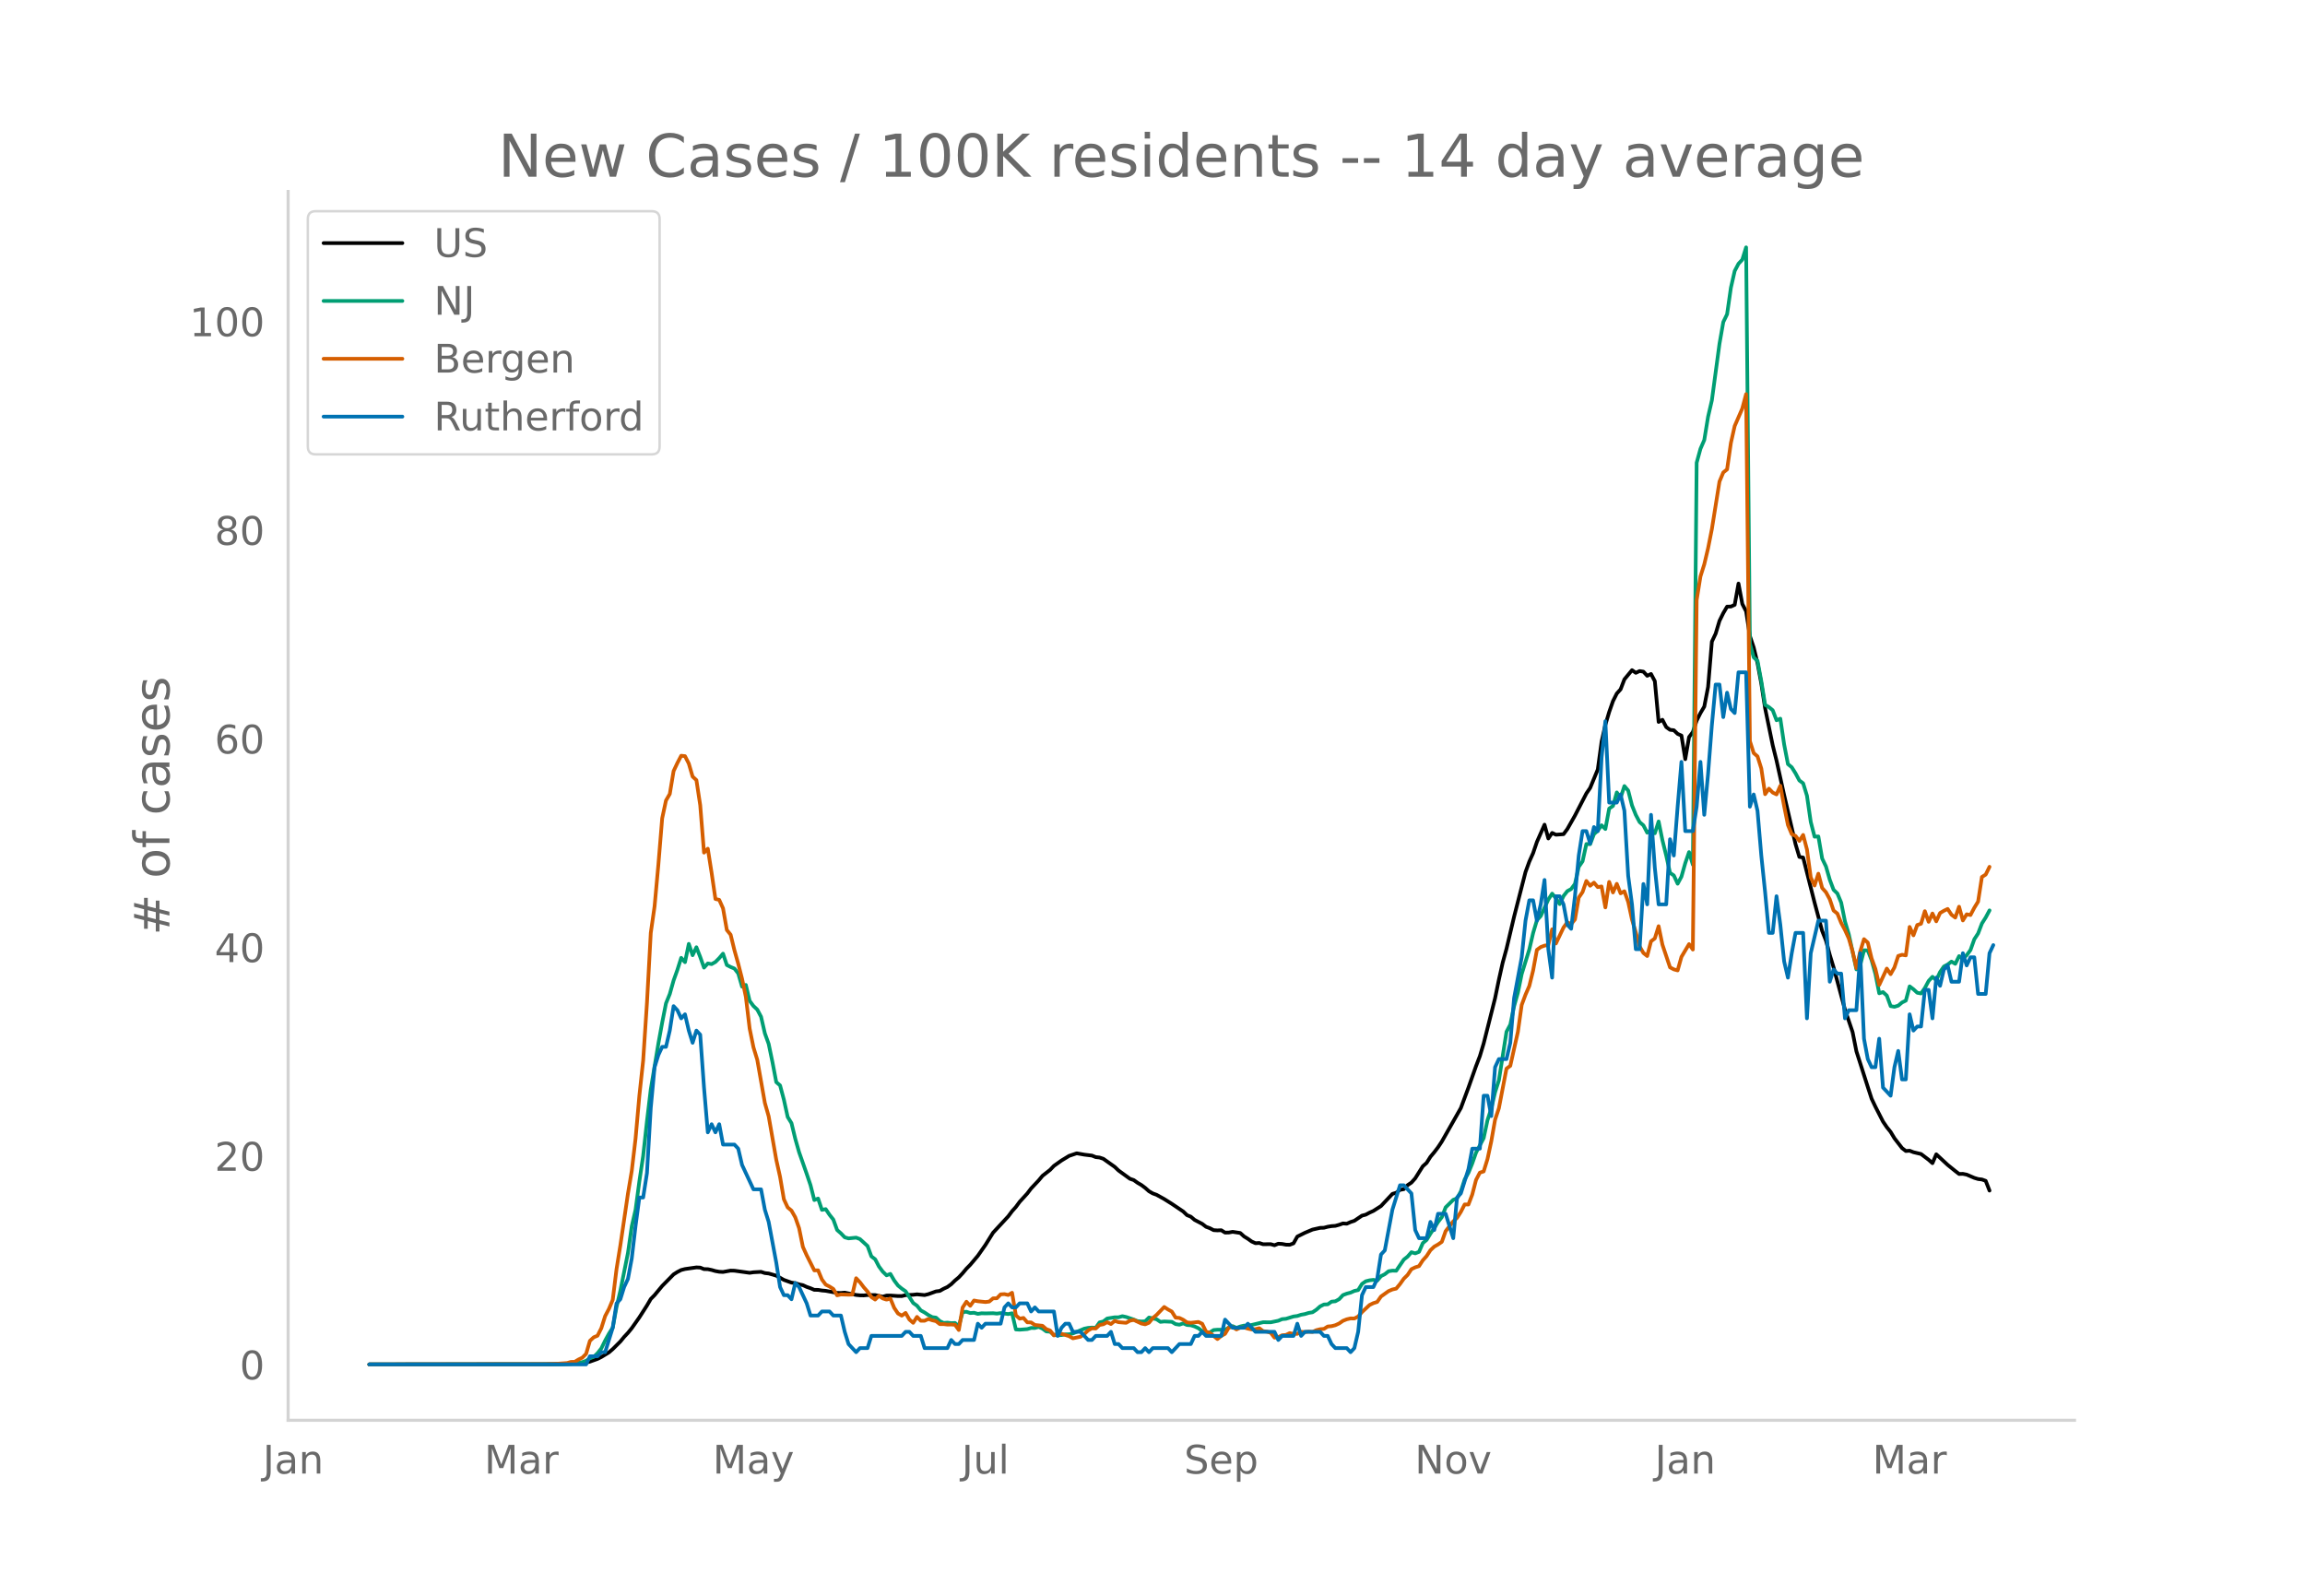 <svg height="864" viewBox="0 0 936 648" width="1248" xmlns="http://www.w3.org/2000/svg" xmlns:xlink="http://www.w3.org/1999/xlink"><defs><style>*{stroke-linecap:butt;stroke-linejoin:round}</style></defs><g id="figure_1"><path d="M0 648h936V0H0z" style="fill:#fff" id="patch_1"/><g id="axes_1"><path d="M117 576.72h725.4V77.76H117z" style="fill:none" id="patch_2"/><path clip-path="url(#pe6ee3582e8)" d="m149.973 554.039 74.13-.064 9.267-.259 3.089-.209 1.544-.222 1.544-.366 3.09-1.1 1.544-.778 3.088-1.88 1.545-1.326 3.088-3.076 1.545-1.88 1.544-1.643 1.545-1.895 3.088-4.388 3.09-4.828 1.544-2.635 1.544-1.574 3.089-3.723 4.633-4.705 1.544-.982 1.545-.795 1.544-.396 4.633-.662 1.545.074 1.544.618 1.544.026 1.545.325 1.544.444 1.545.276 1.544.085 3.089-.55 1.544.038 6.178.862 1.544-.227 3.089-.173 1.544.5 1.545.167 3.088.887 3.09 1.718 3.088 1.105 1.544.217 1.545.499 1.544.313 1.545.713 1.544.536 1.544.657 1.545.012 1.544.252 1.545.133 4.633.847 1.544.026 1.544-.136 4.634.945 1.544.156 1.544.024 1.545-.149 3.089.01 3.088.664 1.545-.452 1.544-.023 3.089.213 1.544.008 1.545-.379 3.089-.15 1.544-.179 3.089.303 1.544-.378 3.089-1.116 1.544-.196 1.545-.877 1.544-.715 1.544-1.13 1.545-1.5 1.544-1.302 1.545-1.657 1.544-1.847 1.544-1.564 3.09-3.665 3.088-4.41 3.089-4.96 6.177-6.66 1.545-2.072 1.544-1.725 1.544-2.093 3.09-3.385 1.544-2.034 3.088-3.28 1.545-1.856 3.089-2.417 1.544-1.614 3.089-2.19 3.088-1.881 3.09-1.047 3.088.55 3.089.374 1.544.621 1.545.17 1.544.518 4.633 3.283 1.545 1.476 4.633 3.356 1.544.528 1.545 1.107 1.544.9 1.544 1.153 1.545 1.372 1.544.886 1.544.561 3.09 1.717 3.088 1.938 4.633 3.118 1.545 1.489 1.544.624 1.544 1.307 3.09 1.605 1.544 1.19 1.544.566 1.544.802 1.545.096 1.544-.075 1.544.974 1.545-.034 1.544-.283 3.089.47 1.544 1.405 1.545.945 1.544 1.105 1.545.696 1.544-.093 1.544.508 3.09-.03 1.544.446 1.544-.629 1.544.1 1.545.297 1.544.04 1.545-.586 1.544-2.745 3.089-1.537 3.088-1.305 3.09-.696 1.544-.043 1.544-.413 1.544-.258 1.545-.102 1.544-.432 1.545-.55 1.544.119 1.544-.688 1.545-.505 3.089-2.088 1.544-.403 1.544-.826 1.545-.69 3.088-1.968 4.634-4.943 1.544-.459 1.544-1.182 1.545-.279 1.544-1.635 1.545-1.034 1.544-1.728 3.089-4.91 1.544-1.377 1.545-2.454 1.544-1.843 1.544-2.031 1.545-2.333 7.722-13.603 3.088-8.302 3.09-8.746 1.544-4.03 1.544-5.144 4.633-18.378 1.545-7.525 1.544-6.898 1.544-5.623 3.09-13.07 4.632-18.109 1.545-4.242 1.544-3.45 1.544-4.544 3.09-7 1.544 5.6 1.544-2.249 1.544.727 3.09-.227 1.544-2.085 3.088-5.456 4.634-8.989 1.544-2.264 3.089-7.47 1.544-11.278 1.544-6.885 1.545-5.188 1.544-4.412 1.545-3.068 1.544-1.725 1.544-4.041 3.09-3.734 1.544 1.084 1.544-.723 1.544.247 1.545 1.68 1.544-.742 1.545 2.92 1.544 16.556 1.544-.869 1.545 2.962 1.544 1.112 1.545.173 1.544 1.477 1.544.681 1.545 9.585 1.544-8.985 1.544-2.03 1.545-4.642 1.544-3.076 1.545-2.6 1.544-7.999 1.544-18.41 1.545-3.248 1.544-5.182 1.545-3.131 1.544-2.638 1.544-.03 1.545-.698 1.544-8.636 1.545 8.274 1.544 2.989 1.544 10.08 1.545 4.606 1.544 6.36 1.544 8.311 1.545 10.04 3.089 15.026 1.544 6.204 3.089 13.99 4.633 19.948 1.544 5.167 1.545.254 4.633 18.292 3.089 11.534 1.544 3.888 1.545 5.8 1.544 5.084 4.633 17.188 3.089 9.11 1.544 7.79 4.633 14.506 1.545 4.75 1.544 3.253 3.089 6.035 1.544 2.276 1.545 1.916 1.544 2.569 3.089 3.992 1.544 1.191 1.545-.12 1.544.609 3.089.73 3.089 2.35 1.544 1.369 1.544-3.6 4.634 4.303 3.088 2.495 1.545 1.188 1.544-.043 1.545.309 3.088 1.32 1.545.47 1.544.181 1.544.563 1.545 3.952h0" style="fill:none;stroke:#000;stroke-linecap:round;stroke-width:1.5" id="line2d_1"/><path clip-path="url(#pe6ee3582e8)" d="m149.973 554.04 78.764-.099 4.633-.235 3.089-.579 1.544-.538 1.544-1.046 1.545-.542 1.544-1.498 1.545-1.963 1.544-3.15 1.544-2.818 1.545-2.449 1.544-8.407 1.544-6.568 3.09-15.373 1.544-10.806 1.544-6.704 1.544-11.582 1.545-10.311 1.544-14.117 1.545-12.907 3.088-18.592 1.545-8.5 1.544-7.814 1.545-3.801 1.544-5.492 1.544-4.306 1.545-4.895 1.544 1.758 1.544-7.426 1.545 4.609 1.544-3.243 1.545 3.934 1.544 4.347 1.544-1.703 1.545.272 1.544-.868 1.545-1.557 1.544-1.82 1.544 4.613 1.545.804 1.544.627 1.545 1.99 1.544 5.354 1.544-.688 1.545 6.47 1.544 2.084 1.545 1.451 1.544 2.91 1.544 6.744 1.545 4.282 1.544 7.43 1.544 8.104 1.545 1.321 1.544 5.778 1.545 7.044 1.544 2.51 1.544 6.371 1.545 5.42 3.089 8.792 1.544 4.575 1.544 6.07 1.545-.613 1.544 4.599 1.545-.304 1.544 2.29 1.544 1.948 1.545 4.245 1.544 1.352 1.544 1.618 1.545.43 3.089-.307 1.544.586 3.089 2.82 1.544 4.197 1.545 1.182 1.544 2.94 1.544 2.081 1.545 1.502 1.544-.586 1.545 2.654 1.544 2.061 1.544 1.27 1.545 1.07 3.089 4.763 1.544 1.1 1.544 1.91 1.545.856 1.544 1.035 1.544.838 1.545.198 1.544 1.42 1.545.747 1.544-.126 1.544.204 1.545-.068 1.544 1.335 1.545-5.75 1.544-.136 1.544.518 1.545-.113 1.544.45 1.545-.245 1.544.054 3.089-.078 1.544.16 1.544-.208 3.09.395 1.544-.32 1.544 6.564 1.544.102 3.09-.245 1.544-.456 1.544.006 1.544-.439 1.545.705 1.544 1.145 1.545.095 1.544 1.363 1.544.099 1.545-.09 1.544-.282 1.544-.037 1.545-.34 4.633-1.953 1.544-.306 1.545-.123 1.544.065 1.545-2.18 1.544-.362 1.544-1.199 3.09-.5h1.544l1.544-.45 1.544.334 3.09 1.042 1.544.65 1.544.134 1.544-.079 1.545-1.54 3.088.72 1.545 1.049 1.544-.164 3.089.14 1.544.933 1.545.239 1.544-.549 1.545.668 1.544.112 1.544.484 1.545.725 1.544 1.19 1.545.722 1.544-.242 1.544-.947 1.545-.126 3.088.04 1.545-.947 1.544-.541 1.545.695 1.544-.555 1.544-.365 1.545.085 3.089-.715 3.088-.736 3.09.03 3.088-.64 1.544-.65 1.545-.13 3.089-.947 1.544-.204 1.544-.508 1.545-.269 1.544-.477 1.544-.252 1.545-1.025 1.544-1.366 1.545-.767 1.544-.068 1.544-1.083 1.545-.153 1.544-.862 1.545-1.656 1.544-.59 1.544-.404 1.545-.692 1.544-.344 1.545-2.5 1.544-1.08 1.544-.389 1.545-.18 1.544.306 1.544-1.812 1.545-.787 1.544-1.216 1.545-.238 1.544.044 3.089-4.53 1.544-1.223 1.545-1.775 1.544.463 1.544-.613 1.545-3.56 1.544-1.288 1.545-2.544 1.544-2.245 1.544-2.49 1.545-1.973 1.544-3.972 3.089-3.055 1.544-.6 1.545-2.847 1.544-4.814 1.544-2.725 1.545-3.802 1.544-4.404 3.089-5.88 1.544-7.256 1.545-4.752 1.544-6.615 1.545-4.84 3.088-19.707 1.545-2.899 1.544-7.501 1.545-5.488 1.544-7.562 3.089-9.988 1.544-6.66 1.544-5.188 1.545-1.696 3.089-6.728 1.544-2.378 1.544 1.877 1.545 2.381 1.544-3.307 1.545-1.976 1.544-.848 1.544-2.082 1.545-6.939 1.544-2.231 1.545-7.024 1.544.061 1.544-4.091 1.545-1.376 1.544-2.204 1.544 1.516 1.545-8.305 1.544-1.073 1.545-5.478 1.544 2.18 1.544-4.762 1.545 1.833 1.544 6.019 1.545 3.86 1.544 2.912 1.544 1.335 1.545 2.974 1.544-1.179 1.545 1.418 1.544-4.804 1.544 7.634 1.545 6.248 1.544 6.997 1.545 1.052 1.544 3.349 1.544-2.865 1.545-5.467 1.544-4.497 1.544 5.127 1.545-163.242 1.544-5.658 1.545-3.553 1.544-9.453 1.544-6.68 3.09-22.953 1.544-8.833 1.544-3.165 1.544-10.764 1.545-6.8 1.544-2.943 1.545-1.662 1.544-4.994 1.544 160.919 1.545 5.576 1.544 1.407 1.544 8.281 1.545 9.61 1.544.896 1.545 1.274 1.544 4.067 1.544-.647 1.545 10.45 1.544 7.993 1.545 1.29 1.544 2.47 1.544 2.889 1.545 1.151 1.544 5.032 1.545 10.655 1.544 5.992 1.544-.095 1.545 8.986 1.544 3.202 1.545 5.39 1.544 4.084 1.544 1.498 1.545 3.714 1.544 7.678 1.544 5.167 3.09 14.274 1.544-1.646 1.544-6.125 1.544.045 1.545 4.026 1.544 5.56 1.545 7.838 1.544-.487 1.544 1.427 1.545 4.265 1.544.276 1.545-.467 1.544-1.288 1.544-.756 1.545-5.78 1.544 1.171 1.544 1.424 1.545.283 1.544-2.221 1.545-2.875 1.544-1.666 1.544 1.352 1.545-3.297 1.544-2.238 1.545-.814 1.544-1.182 1.544.913 1.545-3.134 1.544 1.09 1.545-1.458 1.544-2.116 1.544-4.357 1.545-2.364 1.544-4.043 1.544-2.446 1.545-2.875h0" style="fill:none;stroke:#009e73;stroke-linecap:round;stroke-width:1.5" id="line2d_2"/><path clip-path="url(#pe6ee3582e8)" d="m149.973 554.04 71.042-.097 4.633-.13 4.633-.325 1.544-.454 1.545-.033 1.544-.94 1.545-.747 1.544-1.558 1.544-5.29 1.545-1.429 1.544-.649 1.545-3.051 1.544-4.9 1.544-2.922 1.545-3.7 1.544-12.496 1.544-9.575 3.09-21.064 1.544-9.218 1.544-13.113 1.544-17.397 1.545-14.313 1.544-23.434 1.545-28.367 1.544-10.776 1.544-16.975 1.545-18.792 1.544-7.238 1.545-2.662 1.544-9.282 1.544-3.278 1.545-2.954 1.544.162 1.544 3.019 1.545 5.29 1.544 1.428 1.545 10.16 1.544 19.279 1.544-1.59 1.545 9.834 1.544 10.58 1.545.358 1.544 3.44 1.544 8.796 1.545 1.915 1.544 6.329 1.545 5.485 1.544 6.07 1.544 7.367 1.545 12.886 1.544 7.595 1.545 5.063 3.088 17.527 1.545 5.42 3.088 17.656 1.545 6.946 1.544 9.088 1.545 3.31 1.544 1.299 1.544 2.726 1.545 4.415 1.544 7.594 1.545 3.408 3.088 6.135 1.545-.033 1.544 3.733 1.545 2.077 1.544.779 1.544.974 1.545 2.596 1.544-.357 3.089.098 1.544-.033 1.545-6.653 1.544 1.622 1.544 2.045 1.545 1.753 1.544 2.207 1.545 1.038 1.544-1.525 1.544 1.071 1.545.487 1.544-.454 1.545 3.765 1.544 2.304 1.544.876 1.545-1.103 1.544 2.694 1.545 1.33 1.544-2.401 1.544 1.558h1.545l1.544-.714 1.544.519 1.545.357 1.544 1.2h1.545l1.544.195 1.544-.032 1.545.097 1.544 2.143 1.545-9.12 1.544-2.37 1.544 1.655 1.545-2.142 1.544.292 3.089.325 1.544-.195 1.545-1.298 1.544-.033 1.544-1.59 1.545-.098 1.544.357 1.545-.908 1.544 9.185 1.544 1.33 1.545-.291 1.544 1.785 1.545.032 1.544 1.039 3.089.324 1.544 1.364 1.545.551 1.544 2.013 1.544-.78 1.545.098 3.088.974 1.545.876 3.089-.65 1.544-1.103 1.544-1.46 1.545-.844 1.544.065 1.545-1.428 1.544-.292 1.544-.844 1.545.746 1.544-1.266 1.545.52 3.088.26 1.545-.877 1.544-.292 3.089 1.46 1.544.325 1.545-.649 1.544-1.883 1.544-1.298 3.09-3.213 1.544 1.006 1.544.844 1.544 2.467 1.545.13 1.544.746 1.545 1.071 1.544.162 3.089-.357 1.544.747 1.545 3.18 1.544.52 3.089 2.5 1.544-1.267 1.544-.844 1.545-2.564 1.544-.227 1.545 1.006 1.544-.746 1.544-.065 1.545.487 1.544.324 1.545-.13 1.544-.357 1.544 1.169 1.545.195 1.544.454 1.545 1.98 1.544-.162 1.544-.78 1.545-.13 1.544-.746 1.545.325 1.544-.033 1.544-.843 1.545.13 1.544-.195 1.544.13 1.545-.715 1.544-.389 1.545-.13 1.544-.974 1.544-.13 1.545-.389 1.544-.714 1.545-1.071 1.544-.617 1.544-.357 1.545.033 1.544-.812 1.545-1.785 3.088-2.888 1.545-.747 1.544-.487 1.544-2.207 3.09-2.207 1.544-.65 1.544-.356 1.544-1.85 1.545-2.175 1.544-1.525 1.545-2.337 1.544-.747 1.544-.486 1.545-2.37 1.544-1.72 1.545-2.37 1.544-1.46 1.544-.876 1.545-1.071 1.544-4.35 3.089-3.96 1.544-1.427 1.545-2.435 1.544-3.018 1.544.032 1.545-4.057 1.544-5.94 1.545-2.953 1.544-.487 1.544-4.998 1.545-7.206 1.544-8.795 1.545-4.642 3.088-16.098 1.545-1.136 3.089-13.795 1.544-10.938 1.544-4.154 1.545-3.538 1.544-6.296 1.544-8.374 1.545-1.136 1.544-.584 1.545-.26 1.544-6.362 1.544 5.745 3.09-6.491 1.544-2.11 1.544.747 1.544-1.883 1.545-8.893 1.544-2.24 1.545-4.511 1.544 1.947 1.544-1.266 1.545 1.818 1.544-.26 1.544 8.504 1.545-10.354 1.544 4.285 1.545-3.506 1.544 3.863 1.544-.844 1.545 4.317 1.544 7.173 1.545 5.193 1.544 5.68 1.544 2.694 1.545 1.233 1.544-5.972 1.545-1.169 1.544-4.966 1.544 7.498 3.09 9.218 1.544.811 1.544.422 1.544-5.485 3.09-5.193 1.543 2.207 1.545-141.902 1.544-9.607 1.545-4.9 1.544-6.525 1.544-7.79 3.09-19.311 1.544-3.7 1.544-1.233 1.544-10.744 1.545-6.88 3.089-7.109 1.544-5.842 1.544 140.928 1.545 4.836 1.544 1.33 1.544 4.934 1.545 10.419 1.544-2.24 1.545 1.59 1.544.747 1.544-3.505 1.545 8.276 1.544 7.66 1.545 3.7 1.544.714 1.544 2.045 1.545-2.434 1.544 5.874 1.545 11.393 1.544 3.278 1.544-4.804 1.545 5.81 1.544 1.72 1.545 2.857 1.544 4.576 1.544 1.233 1.545 3.798 1.544 2.888 1.544 3.408 1.545 5.258 1.544 6.784 1.545-6.719 1.544-5.03 1.544 1.395 1.545 6.427 1.544 4.251 1.545 6.524 3.088-6.653 1.545 2.272 1.544-2.727 1.545-4.674 1.544-.486 1.544.26 1.545-11.555 1.544 3.408 1.544-4.187 1.545-.52 1.544-5.095 1.545 4.316 1.544-3.375 1.544 3.18 1.545-3.375 1.544-.909 1.545-.746 1.544 2.337 1.544 1.168 1.545-4.414 1.544 5.583 1.545-2.5 1.544.293 1.544-2.922 1.545-2.531 1.544-9.997 1.544-.974 1.545-3.148h0" style="fill:none;stroke:#d55e00;stroke-linecap:round;stroke-width:1.5" id="line2d_3"/><path clip-path="url(#pe6ee3582e8)" d="M149.973 554.04h88.03l1.544-3.306h3.09l1.544-1.653h1.544l3.089-9.919 1.544-9.918 1.544-1.653 1.545-4.96 1.544-3.306 1.545-8.265 1.544-13.225 1.544-11.571h1.545l1.544-9.919 1.545-26.45 1.544-16.53 1.544-4.96 1.545-3.305h1.544l1.545-6.613 1.544-9.918 1.544 1.653 1.545 3.306 1.544-1.653 1.544 6.612 1.545 4.96 1.544-4.96 1.545 1.653 1.544 21.49 1.544 18.184 1.545-3.306 1.544 3.306 1.545-3.306 1.544 8.266h4.633l1.545 1.653 1.544 6.612 4.633 9.918h3.089l1.544 8.266 1.545 4.96 3.088 16.53 1.545 9.918 1.544 3.307h1.545l1.544 1.653 1.544-6.613 1.545 1.653 3.089 6.613 1.544 4.959h3.089l1.544-1.653h3.089l1.544 1.653h3.09l1.543 6.612 1.545 4.96 3.089 3.306 1.544-1.653h3.089l1.544-4.96h12.355l1.545-1.653h1.544l1.545 1.653h3.088l1.545 4.96h9.266l1.544-3.306 1.545 1.653h1.544l1.545-1.653h4.633l1.544-6.613 1.545 1.653 1.544-1.653h6.177l1.545-6.612 1.544-1.653 1.545 1.653h1.544l1.544-1.653h3.09l1.544 3.306 1.544-1.653 1.544 1.653h6.178l1.544 9.918 1.545-3.306 1.544-1.653h1.544l1.545 3.306h3.089l3.088 3.307h1.545l1.544-1.654h4.633l1.545-1.653 1.544 4.96h1.545l1.544 1.653h4.633l1.545 1.653h1.544l1.544-1.653 1.545 1.653 1.544-1.653h6.178l1.544 1.653 3.089-3.306h4.633l1.544-3.307h1.545l1.544-1.653 1.545 1.653h6.177l1.544-6.612 3.09 3.306h4.632l1.545-1.653 3.089 3.306h7.722l1.544 3.307 1.544-1.654h4.634l1.544-4.959 1.544 4.96 1.545-1.654h6.177l1.545 1.653h1.544l1.544 3.307 1.545 1.653h4.633l1.544 1.653 1.545-1.653 1.544-6.613 1.545-14.877 1.544-3.307h3.089l1.544-3.306 1.544-9.918 1.545-1.653 3.089-16.531 3.088-9.919h1.545l3.089 3.307 1.544 14.877 1.544 3.306h3.09l1.544-6.612 1.544 3.306 1.544-6.612h3.09l3.088 9.918 1.544-16.53 1.545-1.653 3.088-9.919 1.545-8.265h3.089l1.544-21.49h1.544l1.545 8.265 1.544-19.837 1.545-3.306h3.088l1.545-6.612 1.544-18.184 3.089-16.531 1.544-14.878 1.545-8.265h1.544l1.544 8.265 1.545-6.612 1.544-9.919 1.545 28.103 1.544 11.571 1.544-33.061h1.545l1.544 3.306 1.545 8.265L638 377.16l1.544-13.224 1.545-16.531 1.544-9.919h1.545l1.544 4.96 1.544-6.613 1.545 1.653 1.544-29.755 1.544-14.878 1.545 33.062h3.089l1.544-3.306 1.544 6.612 1.545 26.45 1.544 11.57 1.545 18.185h1.544l1.544-26.45 1.545 8.266 1.544-36.368 1.545 21.49 1.544 14.878h3.089l1.544-26.45 1.545 6.613 1.544-19.837 1.544-18.184 1.545 28.102h3.088l1.545-9.918 1.544-18.184 1.545 21.49 1.544-16.53 1.544-19.838 1.545-16.53h1.544l1.545 13.224 1.544-9.918 1.544 6.612 1.545 1.653 1.544-16.53h3.089l1.544 54.55 1.545-4.958 1.544 6.612 1.544 18.184 1.545 14.878 1.544 16.53h1.545l1.544-14.877 1.544 11.571 1.545 14.878 1.544 6.612 1.545-9.918 1.544-8.266h3.089l1.544 34.715 1.545-26.45 3.088-13.224h3.09l1.544 24.796 1.544-4.959 1.544 1.653h1.545l1.544 18.184 1.544-3.306h3.09l1.544-23.143 1.544 34.714 1.544 8.266 1.545 3.306h1.544l1.545-11.572 1.544 19.837 3.089 3.307 1.544-11.572 1.545-6.612 1.544 11.571h1.544l1.545-26.449 1.544 6.612 1.544-1.653h1.545l1.544-14.877h1.545l1.544 11.571 1.544-16.53 1.545 3.305 1.544-6.612 1.545-1.653 1.544 6.612h3.089l1.544-11.571 1.545 4.959 1.544-3.306h1.544l1.545 14.878h3.088l1.545-16.531 1.544-3.306h0" style="fill:none;stroke:#0072b2;stroke-linecap:round;stroke-width:1.5" id="line2d_4"/><path d="M117 576.72V77.76" style="fill:none;stroke:#d3d3d3;stroke-linecap:square;stroke-linejoin:miter;stroke-width:1.25" id="patch_3"/><path d="M117 576.72h725.4" style="fill:none;stroke:#d3d3d3;stroke-linecap:square;stroke-linejoin:miter;stroke-width:1.25" id="patch_4"/><g id="matplotlib.axis_1"><g id="xtick_1"><g style="fill:#696969" transform="matrix(.16 0 0 -.16 106.752 598.378)" id="text_1"><defs><path d="M9.813 72.906h9.859V5.078q0-13.187-5-19.14-5-5.954-16.094-5.954h-3.75v8.297h3.078q6.531 0 9.219 3.672Q9.813-4.39 9.813 5.078z" id="DejaVuSans-74"/><path d="M34.281 27.484q-10.89 0-15.093-2.484-4.204-2.484-4.204-8.5 0-4.781 3.157-7.594 3.156-2.797 8.562-2.797 7.485 0 12 5.297 4.516 5.297 4.516 14.078v2zm17.922 3.72V0H43.22v8.297Q40.14 3.328 35.547.953q-4.594-2.375-11.234-2.375-8.391 0-13.36 4.719Q6 8.016 6 15.922q0 9.219 6.172 13.906 6.187 4.688 18.437 4.688h12.61v.89q0 6.203-4.078 9.594-4.078 3.39-11.453 3.39-4.688 0-9.141-1.124-4.438-1.125-8.531-3.375v8.312q4.921 1.906 9.562 2.844 4.64.953 9.031.953 11.875 0 17.735-6.156 5.86-6.14 5.86-18.64z" id="DejaVuSans-97"/><path d="M54.89 33.016V0h-8.984v32.719q0 7.765-3.031 11.61-3.031 3.858-9.078 3.858-7.281 0-11.484-4.64-4.204-4.625-4.204-12.64V0H9.08v54.688h9.03v-8.5q3.235 4.937 7.594 7.374Q30.078 56 35.797 56q9.422 0 14.25-5.828 4.844-5.828 4.844-17.156z" id="DejaVuSans-110"/></defs><use xlink:href="#DejaVuSans-74"/><use x="29.492" xlink:href="#DejaVuSans-97"/><use x="90.771" xlink:href="#DejaVuSans-110"/></g></g><g id="xtick_2"><g style="fill:#696969" transform="matrix(.16 0 0 -.16 196.655 598.378)" id="text_2"><defs><path d="M9.813 72.906h14.703l18.593-49.61 18.703 49.61h14.704V0H66.89v64.016l-18.797-50h-9.907l-18.796 50V0H9.813z" id="DejaVuSans-77"/><path d="M41.11 46.297q-1.516.875-3.297 1.281Q36.03 48 33.89 48q-7.625 0-11.703-4.953-4.079-4.953-4.079-14.234V0H9.08v54.688h9.03v-8.5q2.844 4.984 7.375 7.39Q30.031 56 36.531 56q.922 0 2.047-.125 1.125-.11 2.484-.36z" id="DejaVuSans-114"/></defs><use xlink:href="#DejaVuSans-77"/><use x="86.279" xlink:href="#DejaVuSans-97"/><use x="147.559" xlink:href="#DejaVuSans-114"/></g></g><g id="xtick_3"><g style="fill:#696969" transform="matrix(.16 0 0 -.16 289.416 598.378)" id="text_3"><defs><path d="M32.172-5.078q-3.797-9.766-7.422-12.735-3.61-2.984-9.656-2.984H7.906v7.516h5.282q3.703 0 5.75 1.765Q21-9.766 23.483-3.219l1.61 4.094-22.11 53.813H12.5l17.094-42.766 17.093 42.766h9.516z" id="DejaVuSans-121"/></defs><use xlink:href="#DejaVuSans-77"/><use x="86.279" xlink:href="#DejaVuSans-97"/><use x="147.559" xlink:href="#DejaVuSans-121"/></g></g><g id="xtick_4"><g style="fill:#696969" transform="matrix(.16 0 0 -.16 390.511 598.378)" id="text_4"><defs><path d="M8.5 21.578v33.11h8.984V21.922q0-7.766 3.016-11.656 3.031-3.875 9.094-3.875 7.265 0 11.484 4.64 4.234 4.64 4.234 12.656v31h8.985V0h-8.984v8.406Q42.047 3.422 37.718 1q-4.313-2.422-10.032-2.422-9.421 0-14.312 5.86Q8.5 10.296 8.5 21.578zM31.11 56z" id="DejaVuSans-117"/><path d="M9.422 75.984h8.984V0H9.422z" id="DejaVuSans-108"/></defs><use xlink:href="#DejaVuSans-74"/><use x="29.492" xlink:href="#DejaVuSans-117"/><use x="92.871" xlink:href="#DejaVuSans-108"/></g></g><g id="xtick_5"><g style="fill:#696969" transform="matrix(.16 0 0 -.16 480.836 598.378)" id="text_5"><defs><path d="M53.516 70.516V60.89q-5.61 2.687-10.594 4-4.984 1.328-9.625 1.328-8.047 0-12.422-3.125t-4.375-8.89q0-4.845 2.906-7.313 2.907-2.453 11.016-3.97l5.953-1.218q11.031-2.11 16.281-7.406 5.25-5.297 5.25-14.172 0-10.61-7.11-16.078-7.093-5.469-20.812-5.469-5.172 0-11.015 1.172Q13.14.922 6.89 3.219v10.156q6-3.36 11.765-5.078 5.766-1.703 11.328-1.703 8.438 0 13.032 3.312 4.593 3.328 4.593 9.485 0 5.359-3.297 8.39-3.296 3.032-10.812 4.547L27.484 33.5q-11.03 2.188-15.968 6.875-4.922 4.688-4.922 13.047 0 9.672 6.812 15.234 6.813 5.563 18.766 5.563 5.14 0 10.453-.938 5.328-.922 10.89-2.765z" id="DejaVuSans-83"/><path d="M56.203 29.594v-4.39H14.891q.593-9.282 5.593-14.142 5-4.859 13.938-4.859 5.172 0 10.031 1.266 4.86 1.265 9.656 3.812v-8.5Q49.266.734 44.187-.344 39.11-1.422 33.892-1.422q-13.094 0-20.735 7.61-7.64 7.625-7.64 20.625 0 13.421 7.25 21.296Q20.016 56 32.328 56q11.031 0 17.453-7.11 6.422-7.093 6.422-19.296zm-8.984 2.64q-.094 7.36-4.125 11.75-4.032 4.407-10.672 4.407-7.516 0-12.031-4.25-4.516-4.25-5.203-11.97z" id="DejaVuSans-101"/><path d="M18.11 8.203v-29H9.077v75.484h9.031v-8.296q2.844 4.875 7.157 7.234Q29.594 56 35.594 56q9.968 0 16.187-7.906 6.235-7.907 6.235-20.797T51.78 6.484q-6.218-7.906-16.187-7.906-6 0-10.328 2.375-4.313 2.375-7.157 7.25zm30.578 19.094q0 9.906-4.079 15.547-4.078 5.64-11.203 5.64-7.14 0-11.218-5.64-4.079-5.64-4.079-15.547 0-9.906 4.078-15.547 4.079-5.64 11.22-5.64 7.124 0 11.202 5.64t4.078 15.547z" id="DejaVuSans-112"/></defs><use xlink:href="#DejaVuSans-83"/><use x="63.477" xlink:href="#DejaVuSans-101"/><use x="125" xlink:href="#DejaVuSans-112"/></g></g><g id="xtick_6"><g style="fill:#696969" transform="matrix(.16 0 0 -.16 574.509 598.378)" id="text_6"><defs><path d="M9.813 72.906h13.28l32.329-60.984v60.984h9.562V0h-13.28L19.39 60.984V0H9.813z" id="DejaVuSans-78"/><path d="M30.61 48.39q-7.22 0-11.422-5.64-4.204-5.64-4.204-15.453 0-9.813 4.172-15.453 4.188-5.64 11.453-5.64 7.188 0 11.375 5.655 4.203 5.672 4.203 15.438 0 9.719-4.203 15.406-4.187 5.688-11.375 5.688zm0 7.61q11.718 0 18.406-7.625 6.703-7.61 6.703-21.078 0-13.422-6.703-21.078-6.688-7.64-18.407-7.64-11.765 0-18.437 7.64-6.656 7.656-6.656 21.078 0 13.469 6.656 21.078Q18.844 56 30.609 56z" id="DejaVuSans-111"/><path d="M2.984 54.688H12.5L29.594 8.797l17.093 45.89h9.516L35.687 0H23.485z" id="DejaVuSans-118"/></defs><use xlink:href="#DejaVuSans-78"/><use x="74.805" xlink:href="#DejaVuSans-111"/><use x="135.986" xlink:href="#DejaVuSans-118"/></g></g><g id="xtick_7"><g style="fill:#696969" transform="matrix(.16 0 0 -.16 672 598.378)" id="text_7"><use xlink:href="#DejaVuSans-74"/><use x="29.492" xlink:href="#DejaVuSans-97"/><use x="90.771" xlink:href="#DejaVuSans-110"/></g></g><g id="xtick_8"><g style="fill:#696969" transform="matrix(.16 0 0 -.16 760.357 598.378)" id="text_8"><use xlink:href="#DejaVuSans-77"/><use x="86.279" xlink:href="#DejaVuSans-97"/><use x="147.559" xlink:href="#DejaVuSans-114"/></g></g></g><g id="matplotlib.axis_2"><g id="ytick_1"><g style="fill:#696969" transform="matrix(.16 0 0 -.16 97.32 560.119)" id="text_9"><defs><path d="M31.781 66.406q-7.61 0-11.453-7.5Q16.5 51.422 16.5 36.375q0-14.984 3.828-22.484 3.844-7.5 11.453-7.5 7.672 0 11.5 7.5 3.844 7.5 3.844 22.484 0 15.047-3.844 22.531-3.828 7.5-11.5 7.5zm0 7.813q12.266 0 18.735-9.703 6.468-9.688 6.468-28.141 0-18.406-6.468-28.11-6.47-9.687-18.735-9.687-12.25 0-18.718 9.688-6.47 9.703-6.47 28.109 0 18.453 6.47 28.14Q19.53 74.22 31.78 74.22z" id="DejaVuSans-48"/></defs><use xlink:href="#DejaVuSans-48"/></g></g><g id="ytick_2"><g style="fill:#696969" transform="matrix(.16 0 0 -.16 87.14 475.401)" id="text_10"><defs><path d="M19.188 8.297h34.421V0H7.33v8.297q5.609 5.812 15.296 15.594 9.703 9.797 12.188 12.64 4.734 5.313 6.609 9 1.89 3.688 1.89 7.25 0 5.813-4.078 9.469-4.078 3.672-10.625 3.672-4.64 0-9.797-1.61-5.14-1.609-11-4.89v9.969Q13.767 71.78 18.938 73q5.188 1.219 9.485 1.219 11.328 0 18.062-5.672 6.735-5.656 6.735-15.125 0-4.5-1.688-8.531-1.672-4.016-6.125-9.485-1.218-1.422-7.765-8.187-6.532-6.766-18.453-18.922z" id="DejaVuSans-50"/></defs><use xlink:href="#DejaVuSans-50"/><use x="63.623" xlink:href="#DejaVuSans-48"/></g></g><g id="ytick_3"><g style="fill:#696969" transform="matrix(.16 0 0 -.16 87.14 390.683)" id="text_11"><defs><path d="M37.797 64.313 12.89 25.39h24.906zm-2.594 8.593H47.61V25.391h10.407v-8.203H47.609V0h-9.812v17.188H4.89v9.515z" id="DejaVuSans-52"/></defs><use xlink:href="#DejaVuSans-52"/><use x="63.623" xlink:href="#DejaVuSans-48"/></g></g><g id="ytick_4"><g style="fill:#696969" transform="matrix(.16 0 0 -.16 87.14 305.965)" id="text_12"><defs><path d="M33.016 40.375q-6.641 0-10.532-4.547-3.875-4.531-3.875-12.437 0-7.86 3.875-12.438 3.891-4.562 10.532-4.562 6.64 0 10.515 4.562 3.875 4.578 3.875 12.438 0 7.906-3.875 12.437-3.875 4.547-10.515 4.547zm19.578 30.922v-8.984q-3.719 1.75-7.5 2.671-3.782.938-7.5.938-9.766 0-14.922-6.594-5.14-6.594-5.875-19.922 2.875 4.25 7.219 6.516 4.359 2.266 9.578 2.266 10.984 0 17.36-6.672 6.374-6.657 6.374-18.125 0-11.235-6.64-18.032-6.641-6.78-17.672-6.78-12.657 0-19.344 9.687-6.688 9.703-6.688 28.109 0 17.281 8.204 27.563 8.203 10.28 22.015 10.28 3.719 0 7.5-.734t7.89-2.187z" id="DejaVuSans-54"/></defs><use xlink:href="#DejaVuSans-54"/><use x="63.623" xlink:href="#DejaVuSans-48"/></g></g><g id="ytick_5"><g style="fill:#696969" transform="matrix(.16 0 0 -.16 87.14 221.248)" id="text_13"><defs><path d="M31.781 34.625q-7.031 0-11.062-3.766-4.016-3.765-4.016-10.343 0-6.594 4.016-10.36Q24.75 6.391 31.78 6.391q7.032 0 11.078 3.78 4.063 3.798 4.063 10.345 0 6.578-4.031 10.343-4.016 3.766-11.11 3.766zm-9.86 4.188q-6.343 1.562-9.89 5.906Q8.5 49.079 8.5 55.329q0 8.733 6.219 13.812 6.234 5.078 17.062 5.078 10.89 0 17.094-5.078 6.203-5.079 6.203-13.813 0-6.25-3.547-10.61-3.531-4.343-9.828-5.906 7.125-1.656 11.094-6.5 3.984-4.828 3.984-11.796 0-10.61-6.468-16.282-6.47-5.656-18.532-5.656-12.047 0-18.531 5.656-6.469 5.672-6.469 16.282 0 6.968 4 11.797 4.016 4.843 11.14 6.5zM18.314 54.39q0-5.657 3.53-8.828 3.548-3.172 9.938-3.172 6.36 0 9.938 3.172 3.593 3.171 3.593 8.828 0 5.672-3.593 8.843-3.578 3.172-9.938 3.172-6.39 0-9.937-3.172-3.532-3.172-3.532-8.843z" id="DejaVuSans-56"/></defs><use xlink:href="#DejaVuSans-56"/><use x="63.623" xlink:href="#DejaVuSans-48"/></g></g><g id="ytick_6"><g style="fill:#696969" transform="matrix(.16 0 0 -.16 76.96 136.53)" id="text_14"><defs><path d="M12.406 8.297h16.11v55.625l-17.532-3.516v8.985l17.438 3.515h9.86V8.296H54.39V0H12.406z" id="DejaVuSans-49"/></defs><use xlink:href="#DejaVuSans-49"/><use x="63.623" xlink:href="#DejaVuSans-48"/><use x="127.246" xlink:href="#DejaVuSans-48"/></g></g><g style="fill:#696969" transform="matrix(0 -.2 -.2 0 68.8 379.813)" id="text_15"><defs><path d="M51.125 44H36.922l-4.11-16.313h14.313zm-7.328 27.781-5.078-20.265h14.265L58.11 71.78h7.813L60.89 51.516h15.234V44h-17.14l-4-16.313h15.53V20.22H53.079L48 0h-7.813l5.032 20.219H30.906L25.875 0h-7.86l5.079 20.219H7.719v7.468h17.187L29 44H13.281v7.516h17.625l4.985 20.265z" id="DejaVuSans-35"/><path d="M37.11 75.984V68.5h-8.594q-4.828 0-6.72-1.953-1.874-1.953-1.874-7.031v-4.828h14.797v-6.985H19.922V0H10.89v47.703H2.297v6.984h8.594V58.5q0 9.125 4.25 13.297 4.25 4.187 13.468 4.187z" id="DejaVuSans-102"/><path d="M48.781 52.594v-8.407q-3.812 2.11-7.64 3.157-3.828 1.047-7.735 1.047-8.75 0-13.593-5.547-4.829-5.532-4.829-15.547 0-10.016 4.829-15.563 4.843-5.53 13.593-5.53 3.907 0 7.735 1.046 3.828 1.047 7.64 3.156V2.094Q45.016.344 40.984-.531q-4.015-.89-8.562-.89-12.36 0-19.64 7.765-7.266 7.765-7.266 20.953 0 13.375 7.343 21.031Q20.22 56 33.016 56q4.14 0 8.093-.86 3.953-.843 7.672-2.546z" id="DejaVuSans-99"/><path d="M44.281 53.078v-8.5q-3.797 1.953-7.906 2.922-4.094.984-8.5.984-6.688 0-10.031-2.047-3.344-2.046-3.344-6.156 0-3.125 2.39-4.906 2.391-1.781 9.626-3.39l3.078-.688q9.562-2.047 13.593-5.781 4.032-3.735 4.032-10.422 0-7.625-6.032-12.078-6.03-4.438-16.578-4.438-4.39 0-9.156.86Q10.688.296 5.422 2v9.281q4.984-2.594 9.812-3.89 4.829-1.282 9.579-1.282 6.343 0 9.75 2.172 3.421 2.172 3.421 6.125 0 3.656-2.468 5.61-2.453 1.953-10.813 3.765l-3.125.735q-8.344 1.75-12.062 5.39-3.704 3.64-3.704 9.985 0 7.718 5.47 11.906Q16.75 56 26.811 56q4.97 0 9.36-.734 4.406-.72 8.11-2.188z" id="DejaVuSans-115"/></defs><use xlink:href="#DejaVuSans-35"/><use x="83.789" xlink:href="#DejaVuSans-32"/><use x="115.576" xlink:href="#DejaVuSans-111"/><use x="176.758" xlink:href="#DejaVuSans-102"/><use x="211.963" xlink:href="#DejaVuSans-32"/><use x="243.75" xlink:href="#DejaVuSans-99"/><use x="298.73" xlink:href="#DejaVuSans-97"/><use x="360.01" xlink:href="#DejaVuSans-115"/><use x="412.109" xlink:href="#DejaVuSans-101"/><use x="473.633" xlink:href="#DejaVuSans-115"/></g></g><g style="fill:#696969" transform="matrix(.24 0 0 -.24 202.252 71.76)" id="text_16"><defs><path d="M4.203 54.688h8.985l11.234-42.672 11.172 42.672h10.593l11.235-42.672 11.187 42.672h8.985L63.28 0H52.688L40.922 44.828 29.109 0H18.5z" id="DejaVuSans-119"/><path d="M64.406 67.281v-10.39q-4.984 4.64-10.625 6.922-5.64 2.296-11.984 2.296-12.5 0-19.14-7.64-6.641-7.64-6.641-22.094 0-14.406 6.64-22.047 6.64-7.64 19.14-7.64 6.345 0 11.985 2.296 5.64 2.297 10.625 6.938V5.609Q59.234 2.094 53.437.33q-5.78-1.75-12.218-1.75-16.563 0-26.094 10.124-9.516 10.14-9.516 27.672 0 17.578 9.516 27.703 9.531 10.14 26.094 10.14 6.531 0 12.312-1.734 5.797-1.734 10.875-5.203z" id="DejaVuSans-67"/><path d="M25.39 72.906h8.297L8.297-9.28H0z" id="DejaVuSans-47"/><path d="M9.813 72.906h9.859V42.094L52.39 72.906h12.703L28.906 38.922 67.672 0H54.688L19.672 35.11V0h-9.86z" id="DejaVuSans-75"/><path d="M9.422 54.688h8.984V0H9.422zm0 21.296h8.984v-11.39H9.422z" id="DejaVuSans-105"/><path d="M45.406 46.39v29.594h8.985V0h-8.985v8.203Q42.578 3.328 38.25.953q-4.313-2.375-10.375-2.375-9.906 0-16.14 7.906-6.22 7.922-6.22 20.813 0 12.89 6.22 20.797Q17.968 56 27.874 56q6.063 0 10.375-2.375 4.328-2.36 7.156-7.234zm-30.61-19.093q0-9.906 4.079-15.547 4.078-5.64 11.203-5.64 7.125 0 11.219 5.64 4.11 5.64 4.11 15.547 0 9.906-4.11 15.547-4.094 5.64-11.219 5.64-7.125 0-11.203-5.64-4.078-5.64-4.078-15.547z" id="DejaVuSans-100"/><path d="M18.313 70.219V54.688h18.5v-6.985h-18.5V18.016q0-6.688 1.828-8.594 1.828-1.906 7.453-1.906h9.218V0h-9.218q-10.407 0-14.36 3.875-3.953 3.89-3.953 14.14v29.688H2.687v6.984h6.594V70.22z" id="DejaVuSans-116"/><path d="M4.89 31.39h26.313v-8H4.891z" id="DejaVuSans-45"/><path d="M45.406 27.984q0 9.766-4.031 15.125-4.016 5.375-11.297 5.375-7.219 0-11.25-5.375-4.031-5.359-4.031-15.125 0-9.718 4.031-15.093t11.25-5.375q7.281 0 11.297 5.375 4.031 5.375 4.031 15.093zm8.985-21.203q0-13.953-6.203-20.765Q42-20.797 29.203-20.797q-4.734 0-8.937.703-4.203.703-8.157 2.172v8.735q3.954-2.141 7.813-3.157 3.86-1.031 7.86-1.031 8.843 0 13.234 4.61 4.39 4.609 4.39 13.937v4.453q-2.781-4.844-7.125-7.234Q33.938 0 27.875 0 17.828 0 11.672 7.656q-6.156 7.672-6.156 20.328 0 12.688 6.156 20.344Q17.828 56 27.875 56q6.063 0 10.406-2.39 4.344-2.391 7.125-7.22v8.297h8.985z" id="DejaVuSans-103"/></defs><use xlink:href="#DejaVuSans-78"/><use x="74.805" xlink:href="#DejaVuSans-101"/><use x="136.328" xlink:href="#DejaVuSans-119"/><use x="218.115" xlink:href="#DejaVuSans-32"/><use x="249.902" xlink:href="#DejaVuSans-67"/><use x="319.727" xlink:href="#DejaVuSans-97"/><use x="381.006" xlink:href="#DejaVuSans-115"/><use x="433.105" xlink:href="#DejaVuSans-101"/><use x="494.629" xlink:href="#DejaVuSans-115"/><use x="546.729" xlink:href="#DejaVuSans-32"/><use x="578.516" xlink:href="#DejaVuSans-47"/><use x="612.207" xlink:href="#DejaVuSans-32"/><use x="643.994" xlink:href="#DejaVuSans-49"/><use x="707.617" xlink:href="#DejaVuSans-48"/><use x="771.24" xlink:href="#DejaVuSans-48"/><use x="834.863" xlink:href="#DejaVuSans-75"/><use x="900.439" xlink:href="#DejaVuSans-32"/><use x="932.227" xlink:href="#DejaVuSans-114"/><use x="971.09" xlink:href="#DejaVuSans-101"/><use x="1032.613" xlink:href="#DejaVuSans-115"/><use x="1084.713" xlink:href="#DejaVuSans-105"/><use x="1112.496" xlink:href="#DejaVuSans-100"/><use x="1175.973" xlink:href="#DejaVuSans-101"/><use x="1237.496" xlink:href="#DejaVuSans-110"/><use x="1300.875" xlink:href="#DejaVuSans-116"/><use x="1340.084" xlink:href="#DejaVuSans-115"/><use x="1392.184" xlink:href="#DejaVuSans-32"/><use x="1423.971" xlink:href="#DejaVuSans-45"/><use x="1460.055" xlink:href="#DejaVuSans-45"/><use x="1496.139" xlink:href="#DejaVuSans-32"/><use x="1527.926" xlink:href="#DejaVuSans-49"/><use x="1591.549" xlink:href="#DejaVuSans-52"/><use x="1655.172" xlink:href="#DejaVuSans-32"/><use x="1686.959" xlink:href="#DejaVuSans-100"/><use x="1750.436" xlink:href="#DejaVuSans-97"/><use x="1811.715" xlink:href="#DejaVuSans-121"/><use x="1870.895" xlink:href="#DejaVuSans-32"/><use x="1902.682" xlink:href="#DejaVuSans-97"/><use x="1963.961" xlink:href="#DejaVuSans-118"/><use x="2023.141" xlink:href="#DejaVuSans-101"/><use x="2084.664" xlink:href="#DejaVuSans-114"/><use x="2125.777" xlink:href="#DejaVuSans-97"/><use x="2187.057" xlink:href="#DejaVuSans-103"/><use x="2250.533" xlink:href="#DejaVuSans-101"/></g><g id="legend_1"><path d="M128.2 184.5h136.45q3.2 0 3.2-3.2V88.96q0-3.2-3.2-3.2H128.2q-3.2 0-3.2 3.2v92.34q0 3.2 3.2 3.2z" style="fill:none;opacity:.8;stroke:#ccc;stroke-linejoin:miter" id="patch_5"/><path d="M131.4 98.718h32" style="fill:none;stroke:#000;stroke-linecap:round;stroke-width:1.5" id="line2d_5"/><g style="fill:#696969" transform="matrix(.16 0 0 -.16 176.2 104.317)" id="text_17"><defs><path d="M8.688 72.906h9.921V28.61q0-11.718 4.235-16.875 4.25-5.14 13.781-5.14 9.469 0 13.719 5.14 4.25 5.157 4.25 16.875v44.297H64.5V27.391q0-14.25-7.063-21.532-7.046-7.28-20.812-7.28-13.828 0-20.89 7.28-7.047 7.282-7.047 21.532z" id="DejaVuSans-85"/></defs><use xlink:href="#DejaVuSans-85"/><use x="73.193" xlink:href="#DejaVuSans-83"/></g><path d="M131.4 122.203h32" style="fill:none;stroke:#009e73;stroke-linecap:round;stroke-width:1.5" id="line2d_7"/><g style="fill:#696969" transform="matrix(.16 0 0 -.16 176.2 127.802)" id="text_18"><use xlink:href="#DejaVuSans-78"/><use x="74.805" xlink:href="#DejaVuSans-74"/></g><path d="M131.4 145.688h32" style="fill:none;stroke:#d55e00;stroke-linecap:round;stroke-width:1.5" id="line2d_9"/><g style="fill:#696969" transform="matrix(.16 0 0 -.16 176.2 151.287)" id="text_19"><defs><path d="M19.672 34.813V8.108H35.5q7.953 0 11.781 3.297 3.844 3.297 3.844 10.078 0 6.844-3.844 10.078-3.828 3.25-11.781 3.25zm0 29.984V42.828h14.61q7.218 0 10.75 2.703 3.546 2.719 3.546 8.282 0 5.515-3.547 8.25-3.531 2.734-10.75 2.734zm-9.86 8.11h25.204q11.28 0 17.375-4.688Q58.5 63.53 58.5 54.89q0-6.703-3.125-10.657-3.125-3.953-9.188-4.922 7.282-1.562 11.313-6.53 4.031-4.954 4.031-12.376 0-9.765-6.64-15.093Q48.25 0 35.984 0H9.812z" id="DejaVuSans-66"/></defs><use xlink:href="#DejaVuSans-66"/><use x="68.604" xlink:href="#DejaVuSans-101"/><use x="130.127" xlink:href="#DejaVuSans-114"/><use x="169.49" xlink:href="#DejaVuSans-103"/><use x="232.967" xlink:href="#DejaVuSans-101"/><use x="294.49" xlink:href="#DejaVuSans-110"/></g><path d="M131.4 169.173h32" style="fill:none;stroke:#0072b2;stroke-linecap:round;stroke-width:1.5" id="line2d_11"/><g style="fill:#696969" transform="matrix(.16 0 0 -.16 176.2 174.773)" id="text_20"><defs><path d="M44.39 34.188q3.172-1.079 6.172-4.594 3-3.516 6.032-9.672L66.609 0H56l-9.313 18.703q-3.624 7.328-7.015 9.719-3.39 2.39-9.25 2.39h-10.75V0h-9.86v72.906h22.266q12.5 0 18.656-5.234 6.157-5.219 6.157-15.766 0-6.89-3.203-11.437-3.204-4.532-9.297-6.282zM19.673 64.797V38.922h12.406q7.125 0 10.766 3.297 3.64 3.297 3.64 9.687 0 6.39-3.64 9.64-3.64 3.25-10.766 3.25z" id="DejaVuSans-82"/><path d="M54.89 33.016V0h-8.984v32.719q0 7.765-3.031 11.61-3.031 3.858-9.078 3.858-7.281 0-11.484-4.64-4.204-4.625-4.204-12.64V0H9.08v75.984h9.03V46.188q3.235 4.937 7.594 7.374Q30.078 56 35.797 56q9.422 0 14.25-5.828 4.844-5.828 4.844-17.156z" id="DejaVuSans-104"/></defs><use xlink:href="#DejaVuSans-82"/><use x="64.982" xlink:href="#DejaVuSans-117"/><use x="128.361" xlink:href="#DejaVuSans-116"/><use x="167.57" xlink:href="#DejaVuSans-104"/><use x="230.949" xlink:href="#DejaVuSans-101"/><use x="292.473" xlink:href="#DejaVuSans-114"/><use x="333.586" xlink:href="#DejaVuSans-102"/><use x="368.791" xlink:href="#DejaVuSans-111"/><use x="429.973" xlink:href="#DejaVuSans-114"/><use x="469.336" xlink:href="#DejaVuSans-100"/></g></g></g></g><defs><clipPath id="pe6ee3582e8"><path d="M117 77.76h725.4v498.96H117z"/></clipPath></defs></svg>